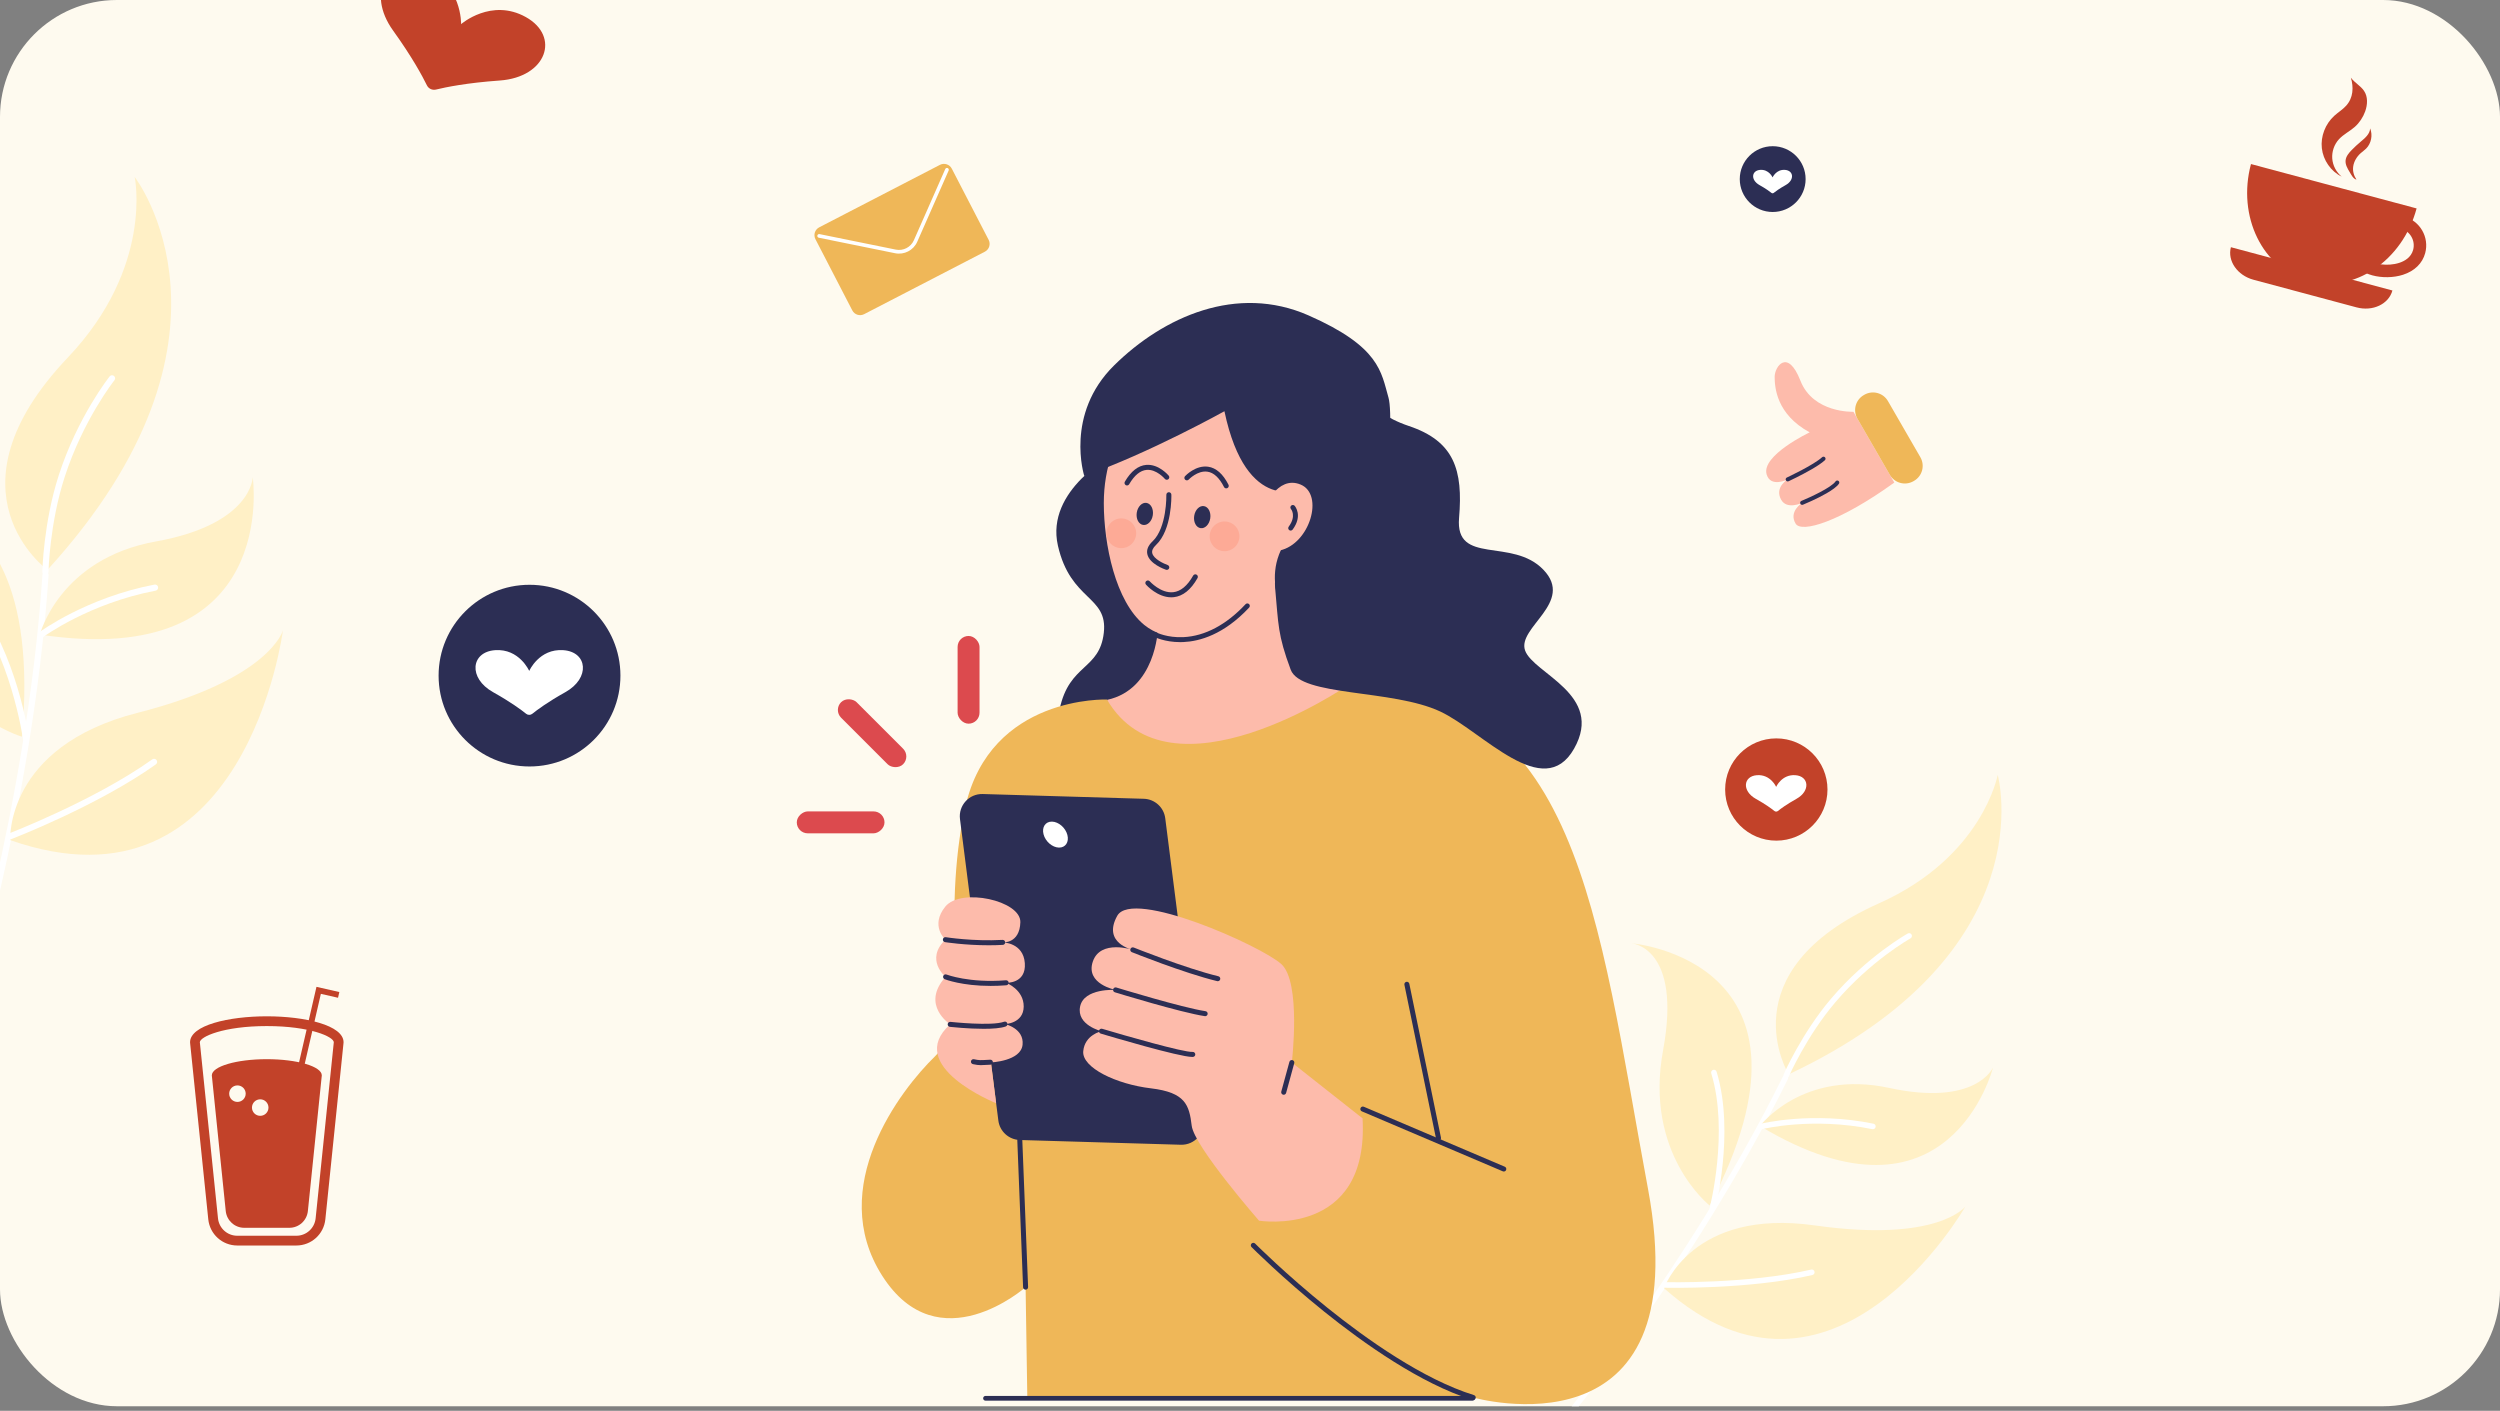 <svg width="342" height="193" viewBox="0 0 342 193" fill="none" xmlns="http://www.w3.org/2000/svg">
<rect x="0" y="0" width="342" height="193" fill="#808080" stroke="none"/>
<g clip-path="url(#clip0_605_7712)">
<rect width="342" height="192.375" fill="#FEFAEF"/>
<path d="M213.055 195.198C213.077 195.232 213.104 195.264 213.137 195.292C213.298 195.427 213.54 195.406 213.675 195.245C213.72 195.191 218.257 189.769 224.304 181.229C229.884 173.348 237.932 161.12 244.58 147.623C244.673 147.433 244.595 147.204 244.405 147.111C244.217 147.018 243.987 147.096 243.895 147.285C237.27 160.735 229.248 172.924 223.685 180.781C217.655 189.297 213.134 194.7 213.089 194.754C212.981 194.882 212.973 195.062 213.055 195.198Z" fill="white"/>
<path d="M244.693 146.972C244.693 146.972 236.064 132.953 257.07 123.562C271.236 117.228 273.288 106 273.288 106C273.288 106 280.027 130.321 244.693 146.972Z" fill="#FFF0C6"/>
<path d="M240.762 154.037C240.762 154.037 246.573 146.26 258.459 148.831C270.346 151.402 272.641 146.044 272.641 146.044C272.641 146.044 266.714 169.641 240.762 154.037Z" fill="#FFF0C6"/>
<path d="M233.879 164.912C233.879 164.912 224.886 157.863 227.509 143.68C230.132 129.497 223.163 129.037 223.163 129.037C223.163 129.037 251.414 131.339 233.879 164.912Z" fill="#FFF0C6"/>
<path d="M227.641 176.229C227.641 176.229 231.435 165.245 248.278 167.638C265.119 170.03 268.863 165.049 268.863 165.049C268.863 165.049 250.767 196.826 227.641 176.229Z" fill="#FFF0C6"/>
<path d="M244.037 147.309C244.077 147.374 244.136 147.428 244.212 147.461C244.404 147.544 244.631 147.456 244.714 147.262C244.738 147.208 247.128 141.752 251.08 137.105C255.925 131.406 261.301 128.4 261.355 128.371C261.539 128.269 261.607 128.036 261.504 127.852C261.401 127.666 261.17 127.601 260.985 127.702C260.931 127.733 255.437 130.8 250.496 136.611C246.47 141.347 244.037 146.903 244.014 146.959C243.962 147.077 243.976 147.207 244.037 147.309Z" fill="white"/>
<path d="M240.655 154.292C240.739 154.431 240.908 154.505 241.075 154.463C241.142 154.446 247.928 152.787 256.135 154.469C256.341 154.511 256.544 154.378 256.586 154.171C256.629 153.964 256.495 153.763 256.288 153.721C247.903 152.003 240.957 153.706 240.888 153.723C240.683 153.774 240.56 153.981 240.611 154.186C240.62 154.225 240.636 154.26 240.655 154.292Z" fill="white"/>
<path d="M233.929 165.537C233.98 165.618 234.06 165.682 234.16 165.708C234.366 165.76 234.573 165.637 234.626 165.433C234.632 165.406 235.314 162.746 235.675 159.123C236.011 155.772 236.137 150.881 234.83 146.611C234.768 146.409 234.555 146.295 234.352 146.357C234.151 146.419 234.037 146.632 234.099 146.834C236.532 154.782 233.913 165.139 233.885 165.242C233.859 165.346 233.878 165.452 233.929 165.537Z" fill="white"/>
<path d="M227.39 175.981C227.455 176.089 227.571 176.161 227.706 176.165C227.821 176.168 239.296 176.433 247.94 174.422C248.145 174.374 248.273 174.169 248.225 173.964C248.177 173.758 247.972 173.63 247.766 173.678C239.22 175.668 227.84 175.404 227.725 175.401C227.514 175.396 227.34 175.562 227.334 175.773C227.333 175.849 227.352 175.921 227.39 175.981Z" fill="white"/>
<path d="M-5.501 140.379C-5.464 140.405 -5.423 140.426 -5.378 140.441C-5.157 140.511 -4.92 140.388 -4.85 140.167C-4.826 140.093 -2.479 132.664 0.096 121.426C2.474 111.053 5.54 95.216 6.647 78.674C6.662 78.442 6.487 78.241 6.255 78.226C6.024 78.211 5.823 78.386 5.808 78.618C4.704 95.102 1.648 110.888 -0.722 121.228C-3.291 132.436 -5.629 139.839 -5.652 139.913C-5.708 140.089 -5.641 140.275 -5.501 140.379Z" fill="white"/>
<path d="M6.489 77.963C6.489 77.963 -8.187 67.303 9.273 48.917C21.047 36.517 18.424 24.215 18.424 24.215C18.424 24.215 35.5 46.166 6.489 77.963Z" fill="#FFF0C6"/>
<path d="M5.45 86.812C5.45 86.812 8.106 76.45 21.295 74.079C34.485 71.709 34.575 65.287 34.575 65.287C34.575 65.287 38.442 91.817 5.45 86.812Z" fill="#FFF0C6"/>
<path d="M3.002 100.781C3.002 100.781 -9.119 97.374 -12.4 81.822C-15.682 66.271 -22.975 68.728 -22.975 68.728C-22.975 68.728 6.774 59.214 3.002 100.781Z" fill="#FFF0C6"/>
<path d="M1.397 114.93C1.397 114.93 0.652 102.146 18.817 97.514C36.98 92.882 38.704 86.235 38.704 86.235C38.704 86.235 33.606 126.207 1.397 114.93Z" fill="#FFF0C6"/>
<path d="M5.963 78.583C6.031 78.632 6.113 78.662 6.205 78.663C6.436 78.668 6.629 78.483 6.633 78.25C6.634 78.185 6.779 71.623 8.855 65.23C11.398 57.389 15.615 52.07 15.658 52.017C15.802 51.836 15.773 51.571 15.591 51.426C15.408 51.28 15.146 51.31 15 51.491C14.957 51.545 10.647 56.977 8.053 64.971C5.938 71.486 5.792 78.168 5.792 78.235C5.789 78.377 5.857 78.504 5.963 78.583Z" fill="white"/>
<path d="M5.448 87.117C5.592 87.223 5.795 87.228 5.948 87.115C6.009 87.069 12.226 82.531 21.295 80.799C21.522 80.755 21.673 80.535 21.628 80.306C21.586 80.078 21.365 79.929 21.136 79.972C11.872 81.742 5.509 86.393 5.446 86.439C5.26 86.577 5.221 86.841 5.359 87.027C5.384 87.063 5.415 87.092 5.448 87.117Z" fill="white"/>
<path d="M3.316 101.397C3.402 101.458 3.51 101.489 3.623 101.474C3.854 101.441 4.014 101.229 3.982 100.999C3.978 100.969 3.555 97.972 2.403 94.129C1.337 90.574 -0.587 85.537 -3.711 81.736C-3.859 81.556 -4.124 81.53 -4.304 81.678C-4.483 81.826 -4.51 82.091 -4.363 82.27C1.453 89.347 3.132 100.998 3.148 101.115C3.165 101.232 3.228 101.332 3.316 101.397Z" fill="white"/>
<path d="M1.037 114.784C1.149 114.865 1.298 114.891 1.436 114.837C1.555 114.792 13.358 110.246 21.32 104.568C21.509 104.433 21.553 104.17 21.419 103.981C21.283 103.792 21.02 103.748 20.831 103.883C12.959 109.498 1.254 114.006 1.136 114.052C0.919 114.134 0.81 114.377 0.893 114.595C0.924 114.673 0.974 114.738 1.037 114.784Z" fill="white"/>
<path d="M152.405 62.128C152.405 62.128 142.985 66.999 144.721 74.636C146.456 82.272 151.579 81.447 151.001 86.565C150.422 91.684 146.291 90.776 144.968 96.968C143.647 103.16 164.056 100.601 164.056 100.601L164.772 80.373L152.405 62.128Z" fill="#2C2E54"/>
<path d="M158.394 86.13C158.394 86.13 158.102 94.31 151.446 95.741L152.44 107.134L164.554 114.577L183.488 107.134L183.263 94.438L178.433 76.06L158.394 86.13Z" fill="#FDBBAB"/>
<path d="M151.43 95.695C151.43 95.695 135.481 95.083 132.057 110.39C128.634 125.697 132.743 139.814 127.936 144.478C123.13 149.142 112.975 162.413 120.681 174.515C128.388 186.617 140.301 176.084 140.301 176.084L140.536 191.177L201.54 191.18C201.54 191.18 232.405 200.008 225.445 162.624C218.488 125.24 215.947 93.546 184.251 93.837C184.251 93.837 160.031 110.368 151.43 95.695Z" fill="#EFB758"/>
<path d="M140.3 176.427C140.117 176.427 139.966 176.282 139.958 176.097L139.165 155.966C139.158 155.776 139.305 155.617 139.495 155.609C139.688 155.602 139.844 155.749 139.851 155.939L140.644 176.071C140.651 176.26 140.504 176.419 140.315 176.427C140.309 176.427 140.306 176.427 140.3 176.427Z" fill="#2C2E54"/>
<path d="M196.788 156.043C196.629 156.043 196.486 155.931 196.452 155.769L192.123 134.719C192.085 134.534 192.205 134.353 192.39 134.314C192.577 134.276 192.758 134.396 192.796 134.582L197.124 155.631C197.163 155.816 197.043 155.998 196.858 156.036C196.835 156.04 196.811 156.043 196.788 156.043Z" fill="#2C2E54"/>
<path d="M205.718 160.265C205.673 160.265 205.628 160.255 205.584 160.237L186.303 152.034C186.128 151.96 186.047 151.758 186.121 151.584C186.195 151.41 186.396 151.328 186.572 151.402L205.853 159.605C206.028 159.68 206.109 159.881 206.035 160.056C205.979 160.186 205.852 160.265 205.718 160.265Z" fill="#2C2E54"/>
<path d="M161.538 156.602L139.509 155.952C138.008 155.907 136.762 154.778 136.574 153.29L131.326 112.052C131.089 110.196 132.568 108.567 134.441 108.622L156.47 109.273C157.971 109.317 159.216 110.447 159.405 111.934L164.653 153.172C164.89 155.029 163.41 156.658 161.538 156.602Z" fill="#2C2E54"/>
<path d="M201.54 191.524C201.506 191.524 201.472 191.52 201.438 191.509C194.362 189.314 186.517 183.743 181.182 179.457C175.413 174.82 171.253 170.644 171.211 170.602C171.077 170.468 171.079 170.25 171.212 170.117C171.347 169.984 171.564 169.985 171.699 170.119C171.739 170.16 175.878 174.314 181.619 178.927C186.906 183.174 194.67 188.691 201.642 190.854C201.823 190.91 201.924 191.102 201.868 191.283C201.822 191.43 201.687 191.524 201.54 191.524Z" fill="#2C2E54"/>
<path d="M172.235 166.99C172.235 166.99 187.328 169.415 186.398 152.99L176.721 145.353C176.721 145.353 178.037 134.365 175.281 131.881C172.524 129.396 154.93 121.526 152.839 125.281C150.747 129.036 154.965 129.938 154.965 129.938C154.965 129.938 150.535 128.464 149.497 131.544C148.459 134.623 152.61 135.417 152.61 135.417C152.61 135.417 148.286 135.144 147.759 137.692C147.232 140.241 150.679 141.067 150.679 141.067C150.679 141.067 148.396 141.548 148.188 143.803C147.98 146.059 152.708 148.319 157.438 148.883C162.169 149.447 162.684 151.158 163.025 153.996C163.366 156.833 172.235 166.99 172.235 166.99Z" fill="#FDBBAB"/>
<path d="M175.611 149.764C175.582 149.764 175.551 149.76 175.52 149.751C175.338 149.702 175.23 149.513 175.279 149.33L176.39 145.264C176.44 145.081 176.628 144.973 176.812 145.023C176.995 145.073 177.102 145.261 177.053 145.444L175.942 149.511C175.9 149.663 175.762 149.764 175.611 149.764Z" fill="#2C2E54"/>
<path d="M166.592 134.229C166.564 134.229 166.537 134.226 166.51 134.22C161.904 133.1 154.907 130.285 154.836 130.256C154.661 130.186 154.575 129.985 154.647 129.809C154.717 129.634 154.918 129.55 155.093 129.62C155.163 129.648 162.115 132.445 166.672 133.553C166.857 133.598 166.97 133.783 166.925 133.968C166.887 134.124 166.746 134.229 166.592 134.229Z" fill="#2C2E54"/>
<path d="M164.867 139.014C164.85 139.014 164.833 139.012 164.815 139.009C161.562 138.52 152.878 135.858 152.51 135.745C152.328 135.689 152.226 135.497 152.283 135.316C152.338 135.135 152.529 135.033 152.711 135.089C152.801 135.117 161.714 137.849 164.919 138.331C165.106 138.359 165.234 138.534 165.206 138.721C165.181 138.891 165.034 139.014 164.867 139.014Z" fill="#2C2E54"/>
<path d="M163.111 144.59C161.304 144.59 151.689 141.727 150.581 141.395C150.4 141.341 150.297 141.15 150.351 140.968C150.405 140.787 150.596 140.684 150.778 140.738C153.803 141.644 161.926 143.98 163.152 143.903C163.342 143.889 163.505 144.035 163.515 144.224C163.527 144.414 163.383 144.576 163.193 144.587C163.168 144.589 163.141 144.59 163.111 144.59Z" fill="#2C2E54"/>
<path d="M136.272 150.922C136.272 150.922 123.581 145.833 129.986 140.133C129.986 140.133 125.883 137.49 129.356 133.635C129.356 133.635 126.488 131.288 129.328 128.545C129.328 128.545 127.191 126.644 129.32 124.021C131.449 121.398 139.673 123.196 139.585 126.162C139.497 129.128 137.169 128.918 137.169 128.918C137.169 128.918 139.998 128.931 140.197 131.764C140.396 134.597 137.642 134.445 137.642 134.445C137.642 134.445 140.061 135.365 140.042 137.696C140.024 140.028 137.474 140.094 137.474 140.094C137.474 140.094 140.117 140.667 139.888 142.922C139.659 145.178 135.561 145.338 135.561 145.338L136.272 150.922Z" fill="#FDBBAB"/>
<path d="M135.246 129.313C131.968 129.313 129.305 128.889 129.272 128.884C129.086 128.853 128.958 128.678 128.989 128.49C129.019 128.304 129.196 128.177 129.383 128.207C129.419 128.213 133.127 128.803 137.149 128.576C137.34 128.564 137.501 128.71 137.511 128.9C137.522 129.088 137.378 129.25 137.188 129.261C136.528 129.298 135.876 129.313 135.246 129.313Z" fill="#2C2E54"/>
<path d="M135.515 134.873C131.622 134.873 129.341 133.997 129.23 133.954C129.054 133.884 128.967 133.685 129.036 133.509C129.106 133.333 129.305 133.246 129.481 133.315C129.527 133.333 132.603 134.502 137.615 134.102C137.805 134.088 137.968 134.228 137.984 134.418C137.999 134.606 137.858 134.771 137.669 134.787C136.904 134.847 136.186 134.873 135.515 134.873Z" fill="#2C2E54"/>
<path d="M134.57 140.742C132.426 140.742 130.099 140.491 129.949 140.474C129.76 140.454 129.625 140.284 129.645 140.096C129.666 139.908 129.835 139.772 130.024 139.792C130.08 139.798 135.649 140.4 137.357 139.773C137.534 139.707 137.732 139.798 137.798 139.977C137.863 140.154 137.771 140.351 137.594 140.417C136.924 140.663 135.776 140.742 134.57 140.742Z" fill="#2C2E54"/>
<path d="M134.168 145.713C133.802 145.713 133.594 145.674 133.121 145.58L133.101 145.575C132.915 145.539 132.794 145.358 132.831 145.172C132.868 144.986 133.05 144.866 133.234 144.903L133.255 144.906C133.984 145.052 133.984 145.052 135.337 144.973L135.463 144.966C135.652 144.955 135.815 145.098 135.826 145.287C135.837 145.476 135.692 145.639 135.503 145.65L135.377 145.658C134.783 145.693 134.434 145.713 134.168 145.713Z" fill="#2C2E54"/>
<path d="M146.017 114.214C146.276 115.196 145.756 115.973 144.856 115.951C143.956 115.929 143.016 115.115 142.757 114.135C142.498 113.154 143.018 112.376 143.918 112.398C144.818 112.42 145.758 113.233 146.017 114.214Z" fill="white"/>
<path d="M174.496 72.038C174.421 72.038 174.347 72.015 174.284 71.965C174.135 71.849 174.108 71.633 174.226 71.484C175.394 69.997 174.653 69.024 174.621 68.983C174.505 68.835 174.528 68.621 174.675 68.502C174.821 68.383 175.035 68.405 175.154 68.55C175.201 68.607 176.287 69.971 174.766 71.908C174.698 71.993 174.597 72.038 174.496 72.038Z" fill="#2C2E54"/>
<path d="M183.144 69.062C182.565 76.328 176.368 84.831 167.775 86.896C164.066 87.787 159.341 87.781 156.537 85.493C152.598 82.277 151.001 74.488 151.001 68.815C151.001 59.103 157.362 51.477 166.535 51.477C175.708 51.477 183.915 59.382 183.144 69.062Z" fill="#FDBBAB"/>
<path d="M148.327 65.11C148.327 65.11 145.629 56.679 152.405 49.992C159.181 43.305 169.216 38.846 178.989 43.139C188.762 47.432 188.939 50.884 189.948 54.406C190.856 57.578 189.72 82.46 176.89 85.919C176.89 85.919 171.763 79.681 176.225 73.572C180.687 67.463 178.906 68.056 178.185 66.834C178.185 66.834 170.527 70.62 167.502 56.255C167.502 56.255 157.222 61.984 148.327 65.11Z" fill="#2C2E54"/>
<path d="M184.471 51.477C184.471 51.477 186.472 56.185 192.71 58.269C198.949 60.353 200.159 64.289 199.601 70.849C199.042 77.408 206.863 73.473 211.146 77.949C215.429 82.425 207.515 85.82 208.632 88.984C209.749 92.148 219.525 95.005 215.336 102.413C211.146 109.822 202.816 100.051 197.029 97.336C190.463 94.255 177.947 95.32 176.566 91.609C174.774 86.797 174.901 85.455 174.437 80.427C173.875 74.337 183.488 70.039 184.471 51.477Z" fill="#2C2E54"/>
<path d="M172.872 69.678C172.872 69.678 174.677 64.936 177.926 66.288C181.175 67.641 179.189 74.401 175.083 75.3C170.976 76.198 172.872 69.678 172.872 69.678Z" fill="#FDBBAB"/>
<path d="M157.705 70.469C157.581 71.303 156.987 71.905 156.38 71.813C155.773 71.722 155.382 70.972 155.508 70.14C155.634 69.306 156.226 68.704 156.833 68.795C157.44 68.887 157.83 69.636 157.705 70.469Z" fill="#2C2E54"/>
<path d="M165.562 70.908C165.437 71.741 164.843 72.343 164.237 72.251C163.63 72.161 163.239 71.412 163.365 70.578C163.49 69.745 164.083 69.144 164.69 69.235C165.298 69.326 165.688 70.075 165.562 70.908Z" fill="#2C2E54"/>
<path d="M169.555 73.431C169.522 74.555 168.583 75.439 167.459 75.405C166.334 75.373 165.45 74.435 165.483 73.311C165.516 72.187 166.455 71.303 167.579 71.337C168.704 71.369 169.589 72.308 169.555 73.431Z" fill="#FDAA96"/>
<path d="M155.431 73.013C155.398 74.137 154.459 75.021 153.335 74.987C152.21 74.954 151.325 74.016 151.358 72.892C151.393 71.769 152.331 70.885 153.455 70.918C154.579 70.951 155.465 71.889 155.431 73.013Z" fill="#FDAA96"/>
<path d="M159.618 77.959C159.58 77.959 159.543 77.953 159.506 77.941C159.274 77.862 157.239 77.129 156.954 75.807C156.825 75.213 157.065 74.625 157.667 74.058C159.648 72.192 159.558 67.733 159.557 67.688C159.552 67.499 159.703 67.341 159.892 67.335C160.083 67.33 160.239 67.481 160.244 67.67C160.249 67.865 160.344 72.481 158.138 74.557C157.724 74.947 157.551 75.319 157.626 75.662C157.798 76.464 159.202 77.11 159.728 77.292C159.907 77.353 160.003 77.549 159.941 77.727C159.893 77.87 159.76 77.959 159.618 77.959Z" fill="#2C2E54"/>
<path d="M167.752 66.811C167.627 66.811 167.505 66.742 167.445 66.623C166.802 65.354 166.037 64.648 165.171 64.525C163.824 64.333 162.627 65.593 162.616 65.606C162.487 65.744 162.27 65.752 162.131 65.622C161.991 65.493 161.985 65.277 162.114 65.138C162.173 65.075 163.57 63.604 165.267 63.846C166.369 64.002 167.307 64.832 168.058 66.313C168.143 66.482 168.075 66.689 167.907 66.774C167.856 66.799 167.803 66.811 167.752 66.811Z" fill="#2C2E54"/>
<path d="M154.176 66.411C154.117 66.411 154.058 66.396 154.003 66.365C153.839 66.269 153.784 66.058 153.879 65.895C154.716 64.461 155.702 63.688 156.81 63.597C158.517 63.456 159.827 65.007 159.881 65.072C160.003 65.219 159.982 65.435 159.837 65.555C159.69 65.676 159.475 65.657 159.354 65.511C159.339 65.494 158.212 64.167 156.863 64.281C155.993 64.354 155.189 65.013 154.472 66.24C154.409 66.35 154.294 66.411 154.176 66.411Z" fill="#2C2E54"/>
<path d="M160.227 81.713C158.333 81.713 156.836 80.052 156.769 79.976C156.644 79.835 156.656 79.618 156.799 79.493C156.941 79.366 157.157 79.38 157.283 79.521C157.298 79.537 158.797 81.195 160.495 81.013C161.52 80.902 162.438 80.138 163.224 78.741C163.316 78.576 163.526 78.518 163.692 78.611C163.857 78.704 163.915 78.912 163.823 79.078C162.92 80.679 161.824 81.561 160.565 81.695C160.451 81.707 160.338 81.713 160.227 81.713Z" fill="#2C2E54"/>
<path d="M176.564 72.584C176.495 72.584 176.425 72.563 176.365 72.519C176.216 72.409 176.184 72.198 176.294 72.049C177.39 70.567 176.614 69.648 176.606 69.638C176.484 69.499 176.499 69.287 176.639 69.165C176.779 69.043 176.991 69.057 177.113 69.197C177.159 69.251 178.247 70.536 176.835 72.448C176.77 72.537 176.668 72.584 176.564 72.584Z" fill="#2C2E54"/>
<path d="M161.455 87.844C159.319 87.844 157.958 87.151 157.898 87.12C157.734 87.033 157.67 86.831 157.755 86.666C157.84 86.503 158.043 86.438 158.207 86.523C158.221 86.531 159.684 87.269 161.902 87.161C164.839 87.019 167.775 85.46 170.393 82.654C170.52 82.518 170.732 82.511 170.868 82.637C171.004 82.764 171.011 82.976 170.886 83.112C167.407 86.84 164.075 87.738 161.893 87.833C161.743 87.84 161.597 87.844 161.455 87.844Z" fill="#2C2E54"/>
<path d="M201.438 191.612H134.819C134.639 191.612 134.493 191.467 134.493 191.287C134.493 191.107 134.639 190.961 134.819 190.961H201.438C201.618 190.961 201.764 191.107 201.764 191.287C201.764 191.467 201.618 191.612 201.438 191.612Z" fill="#2C2E54"/>
<path d="M84.875 92.427C84.875 99.29 79.306 104.854 72.438 104.854C65.569 104.854 60 99.29 60 92.427C60 85.564 65.569 79.999 72.438 79.999C79.306 79.999 84.875 85.564 84.875 92.427Z" fill="#2C2E54"/>
<path d="M77.067 88.943C73.75 88.706 72.397 91.783 72.397 91.783C72.397 91.783 71.044 88.706 67.728 88.943C64.412 89.18 64.006 92.763 67.457 94.69C69.865 96.035 71.317 97.115 71.976 97.646C72.222 97.844 72.573 97.844 72.819 97.646C73.477 97.115 74.929 96.035 77.337 94.69C80.788 92.763 80.382 89.18 77.067 88.943Z" fill="white"/>
<path d="M71.942 2.339C67.207 -0.306 63.08 3.301 63.08 3.301C63.08 3.301 63.211 -2.18 58.15 -4.126C53.088 -6.071 50.008 -1.061 53.771 4.175C56.396 7.827 57.793 10.429 58.398 11.669C58.623 12.132 59.142 12.375 59.643 12.252C60.982 11.924 63.875 11.333 68.362 11.015C74.793 10.558 76.673 4.985 71.942 2.339Z" fill="#C24229"/>
<path d="M247.008 24.5C247.008 26.985 244.991 29 242.504 29C240.016 29 238 26.985 238 24.5C238 22.015 240.016 20 242.504 20C244.991 20 247.008 22.015 247.008 24.5Z" fill="#2C2E54"/>
<path d="M244.18 23.239C242.979 23.153 242.489 24.267 242.489 24.267C242.489 24.267 241.999 23.153 240.798 23.239C239.598 23.325 239.451 24.622 240.7 25.32C241.572 25.807 242.098 26.198 242.337 26.39C242.425 26.462 242.553 26.462 242.642 26.39C242.88 26.198 243.406 25.807 244.278 25.32C245.528 24.622 245.38 23.325 244.18 23.239Z" fill="white"/>
<path d="M250 108.006C250 111.869 246.866 115 243 115C239.134 115 236 111.869 236 108.006C236 104.143 239.134 101.012 243 101.012C246.866 101.012 250 104.143 250 108.006Z" fill="#C24229"/>
<path d="M245.605 106.045C243.739 105.912 242.977 107.644 242.977 107.644C242.977 107.644 242.216 105.912 240.349 106.045C238.483 106.179 238.254 108.195 240.197 109.28C241.552 110.037 242.369 110.645 242.74 110.944C242.878 111.055 243.076 111.055 243.215 110.944C243.585 110.645 244.402 110.037 245.757 109.28C247.7 108.195 247.471 106.179 245.605 106.045Z" fill="white"/>
<path d="M253.551 56.33C253.551 56.33 248.055 56.561 246.298 52.079C244.542 47.596 242.769 50.154 242.773 51.556C242.777 52.962 242.999 56.669 247.564 59.146C247.564 59.146 240.895 62.308 241.678 64.91C242.236 66.761 244.56 65.579 244.56 65.579C244.56 65.579 242.724 66.64 243.65 68.342C244.443 69.801 246.539 68.784 246.539 68.784C246.539 68.784 244.641 69.976 245.642 71.635C246.443 72.962 251.691 71.391 259.142 66.014L253.551 56.33Z" fill="#FDBBAB"/>
<path d="M261.839 65.782L261.766 65.825C260.633 66.479 259.186 66.092 258.532 64.96L254.098 57.279C253.445 56.148 253.833 54.701 254.966 54.047L255.039 54.004C256.172 53.351 257.619 53.738 258.272 54.869L262.707 62.55C263.36 63.682 262.972 65.129 261.839 65.782Z" fill="#EFB758"/>
<path d="M247.777 64.232C246.356 65.053 244.778 65.788 244.679 65.834C244.538 65.9 244.371 65.839 244.305 65.698C244.24 65.558 244.302 65.389 244.442 65.325C244.478 65.308 248.099 63.62 249.264 62.547C249.378 62.443 249.556 62.449 249.661 62.564C249.766 62.678 249.759 62.856 249.644 62.961C249.221 63.35 248.521 63.803 247.777 64.232Z" fill="#2C2E54"/>
<path d="M249.863 67.49C248.528 68.26 246.913 68.934 246.644 69.045C246.501 69.103 246.337 69.035 246.278 68.892C246.219 68.748 246.288 68.583 246.431 68.525C247.531 68.073 250.516 66.712 251.105 65.856C251.193 65.728 251.368 65.695 251.496 65.782C251.623 65.87 251.656 66.046 251.567 66.174C251.283 66.588 250.617 67.054 249.863 67.49Z" fill="#2C2E54"/>
<rect x="131" y="87" width="3" height="12" rx="1.5" fill="#DC4A4E"/>
<rect x="114" y="97.121" width="3" height="12" rx="1.5" transform="rotate(-45 114 97.121)" fill="#DC4A4E"/>
<rect x="109" y="114" width="3" height="12" rx="1.5" transform="rotate(-90 109 114)" fill="#DC4A4E"/>
<path d="M134.731 34.431L118.214 42.978C117.625 43.283 116.9 43.053 116.595 42.464L111.551 32.718C111.247 32.129 111.477 31.404 112.067 31.099L128.584 22.552C129.173 22.247 129.897 22.477 130.202 23.066L135.246 32.813C135.551 33.401 135.32 34.126 134.731 34.431Z" fill="#EFB758"/>
<path d="M124.24 34.39C123.703 34.668 123.075 34.769 122.455 34.643L112.01 32.52C111.873 32.492 111.785 32.358 111.813 32.222C111.841 32.085 111.975 31.997 112.111 32.025L122.556 34.148C123.565 34.353 124.599 33.818 125.014 32.876L129.313 23.123C129.369 22.995 129.518 22.937 129.646 22.994C129.774 23.049 129.832 23.199 129.775 23.327L125.477 33.079C125.222 33.658 124.776 34.113 124.24 34.39Z" fill="white"/>
<path d="M322.379 42.049L308.278 38.27C306.07 37.679 304.686 35.685 305.187 33.817L327.282 39.738C326.782 41.605 324.587 42.64 322.379 42.049Z" fill="#C24229"/>
<path d="M307.934 22.442C306.012 29.617 309.525 36.793 315.781 38.469C322.038 40.145 328.668 35.688 330.59 28.513L307.934 22.442Z" fill="#C24229"/>
<path d="M324.55 37.673C323.873 37.491 323.273 37.213 322.826 36.848L323.908 35.526C324.663 36.144 326.615 36.474 328.208 35.961C328.924 35.731 329.835 35.234 330.118 34.179C330.456 32.918 329.705 31.618 328.444 31.28C328.22 31.22 327.99 31.193 327.761 31.199L327.712 29.492C328.107 29.481 328.502 29.527 328.886 29.63C331.057 30.212 332.349 32.451 331.768 34.621C331.392 36.024 330.314 37.077 328.732 37.587C327.412 38.012 325.841 38.019 324.55 37.673Z" fill="#C24229"/>
<path d="M320.955 14.46C320.478 14.988 319.857 15.363 319.33 15.841C318.111 16.948 317.443 18.648 317.628 20.285C317.813 21.921 318.862 23.445 320.344 24.163C319.601 23.559 319.122 22.642 319.052 21.687C318.982 20.732 319.322 19.755 319.969 19.049C320.589 18.374 321.446 17.966 322.134 17.359C322.777 16.791 323.263 16.05 323.555 15.243C323.888 14.321 323.948 13.225 323.391 12.418C322.907 11.716 322.104 11.317 321.599 10.625C321.993 11.944 321.936 13.372 320.955 14.46Z" fill="#C24229"/>
<path d="M321.423 23.522C321.13 23.04 320.825 22.515 320.876 21.954C320.925 21.396 321.314 20.933 321.704 20.532C322.091 20.134 322.499 19.756 322.924 19.399C323.518 18.901 324.203 18.341 324.234 17.567C324.613 18.484 324.388 19.62 323.688 20.323C323.458 20.553 323.188 20.736 322.945 20.952C322.413 21.426 322.019 22.072 321.917 22.778C321.823 23.432 322.014 24.029 322.364 24.573C321.916 24.471 321.643 23.884 321.423 23.522Z" fill="#C24229"/>
<path d="M36.5 140.367C30.571 140.367 27.336 141.833 27.336 142.587C27.336 142.6 27.339 142.613 27.341 142.626L27.349 142.683L29.821 166.663C29.961 168.024 31.098 169.05 32.466 169.05H40.534C41.902 169.05 43.039 168.024 43.179 166.663L45.659 142.626C45.661 142.613 45.664 142.6 45.664 142.587C45.664 141.833 42.429 140.367 36.5 140.367ZM40.534 170.386H32.466C30.411 170.386 28.703 168.844 28.492 166.8L26.023 142.845C26.008 142.755 26 142.67 26 142.587C26 140.252 31.282 139.031 36.5 139.031C41.718 139.031 47 140.252 47 142.587C47 142.67 46.992 142.755 46.977 142.845L44.508 166.8C44.297 168.844 42.589 170.386 40.534 170.386Z" fill="#C24229"/>
<path d="M40.547 150.477L39.766 150.296L43.293 135L46.421 135.712L46.243 136.494L43.894 135.959L40.547 150.477Z" fill="#C24229"/>
<path d="M35.599 152.645C34.975 152.645 34.469 152.139 34.469 151.516C34.469 150.892 34.975 150.386 35.599 150.386C36.222 150.386 36.728 150.892 36.728 151.516C36.728 152.139 36.222 152.645 35.599 152.645ZM32.482 150.743C31.858 150.743 31.352 150.237 31.352 149.614C31.352 148.99 31.858 148.484 32.482 148.484C33.105 148.484 33.611 148.99 33.611 149.614C33.611 150.237 33.105 150.743 32.482 150.743ZM36.5 144.895C32.345 144.895 28.977 145.889 28.977 147.114C28.977 147.157 28.983 147.199 28.99 147.241L30.881 165.668C31.015 166.972 32.109 167.963 33.413 167.963H39.586C40.891 167.963 41.985 166.972 42.118 165.668L44.009 147.241C44.017 147.199 44.023 147.157 44.023 147.114C44.023 145.889 40.654 144.895 36.5 144.895Z" fill="#C24229"/>
</g>
<defs>
<clipPath id="clip0_605_7712">
<rect width="342" height="192.375" rx="16" fill="white"/>
</clipPath>
</defs>
</svg>
